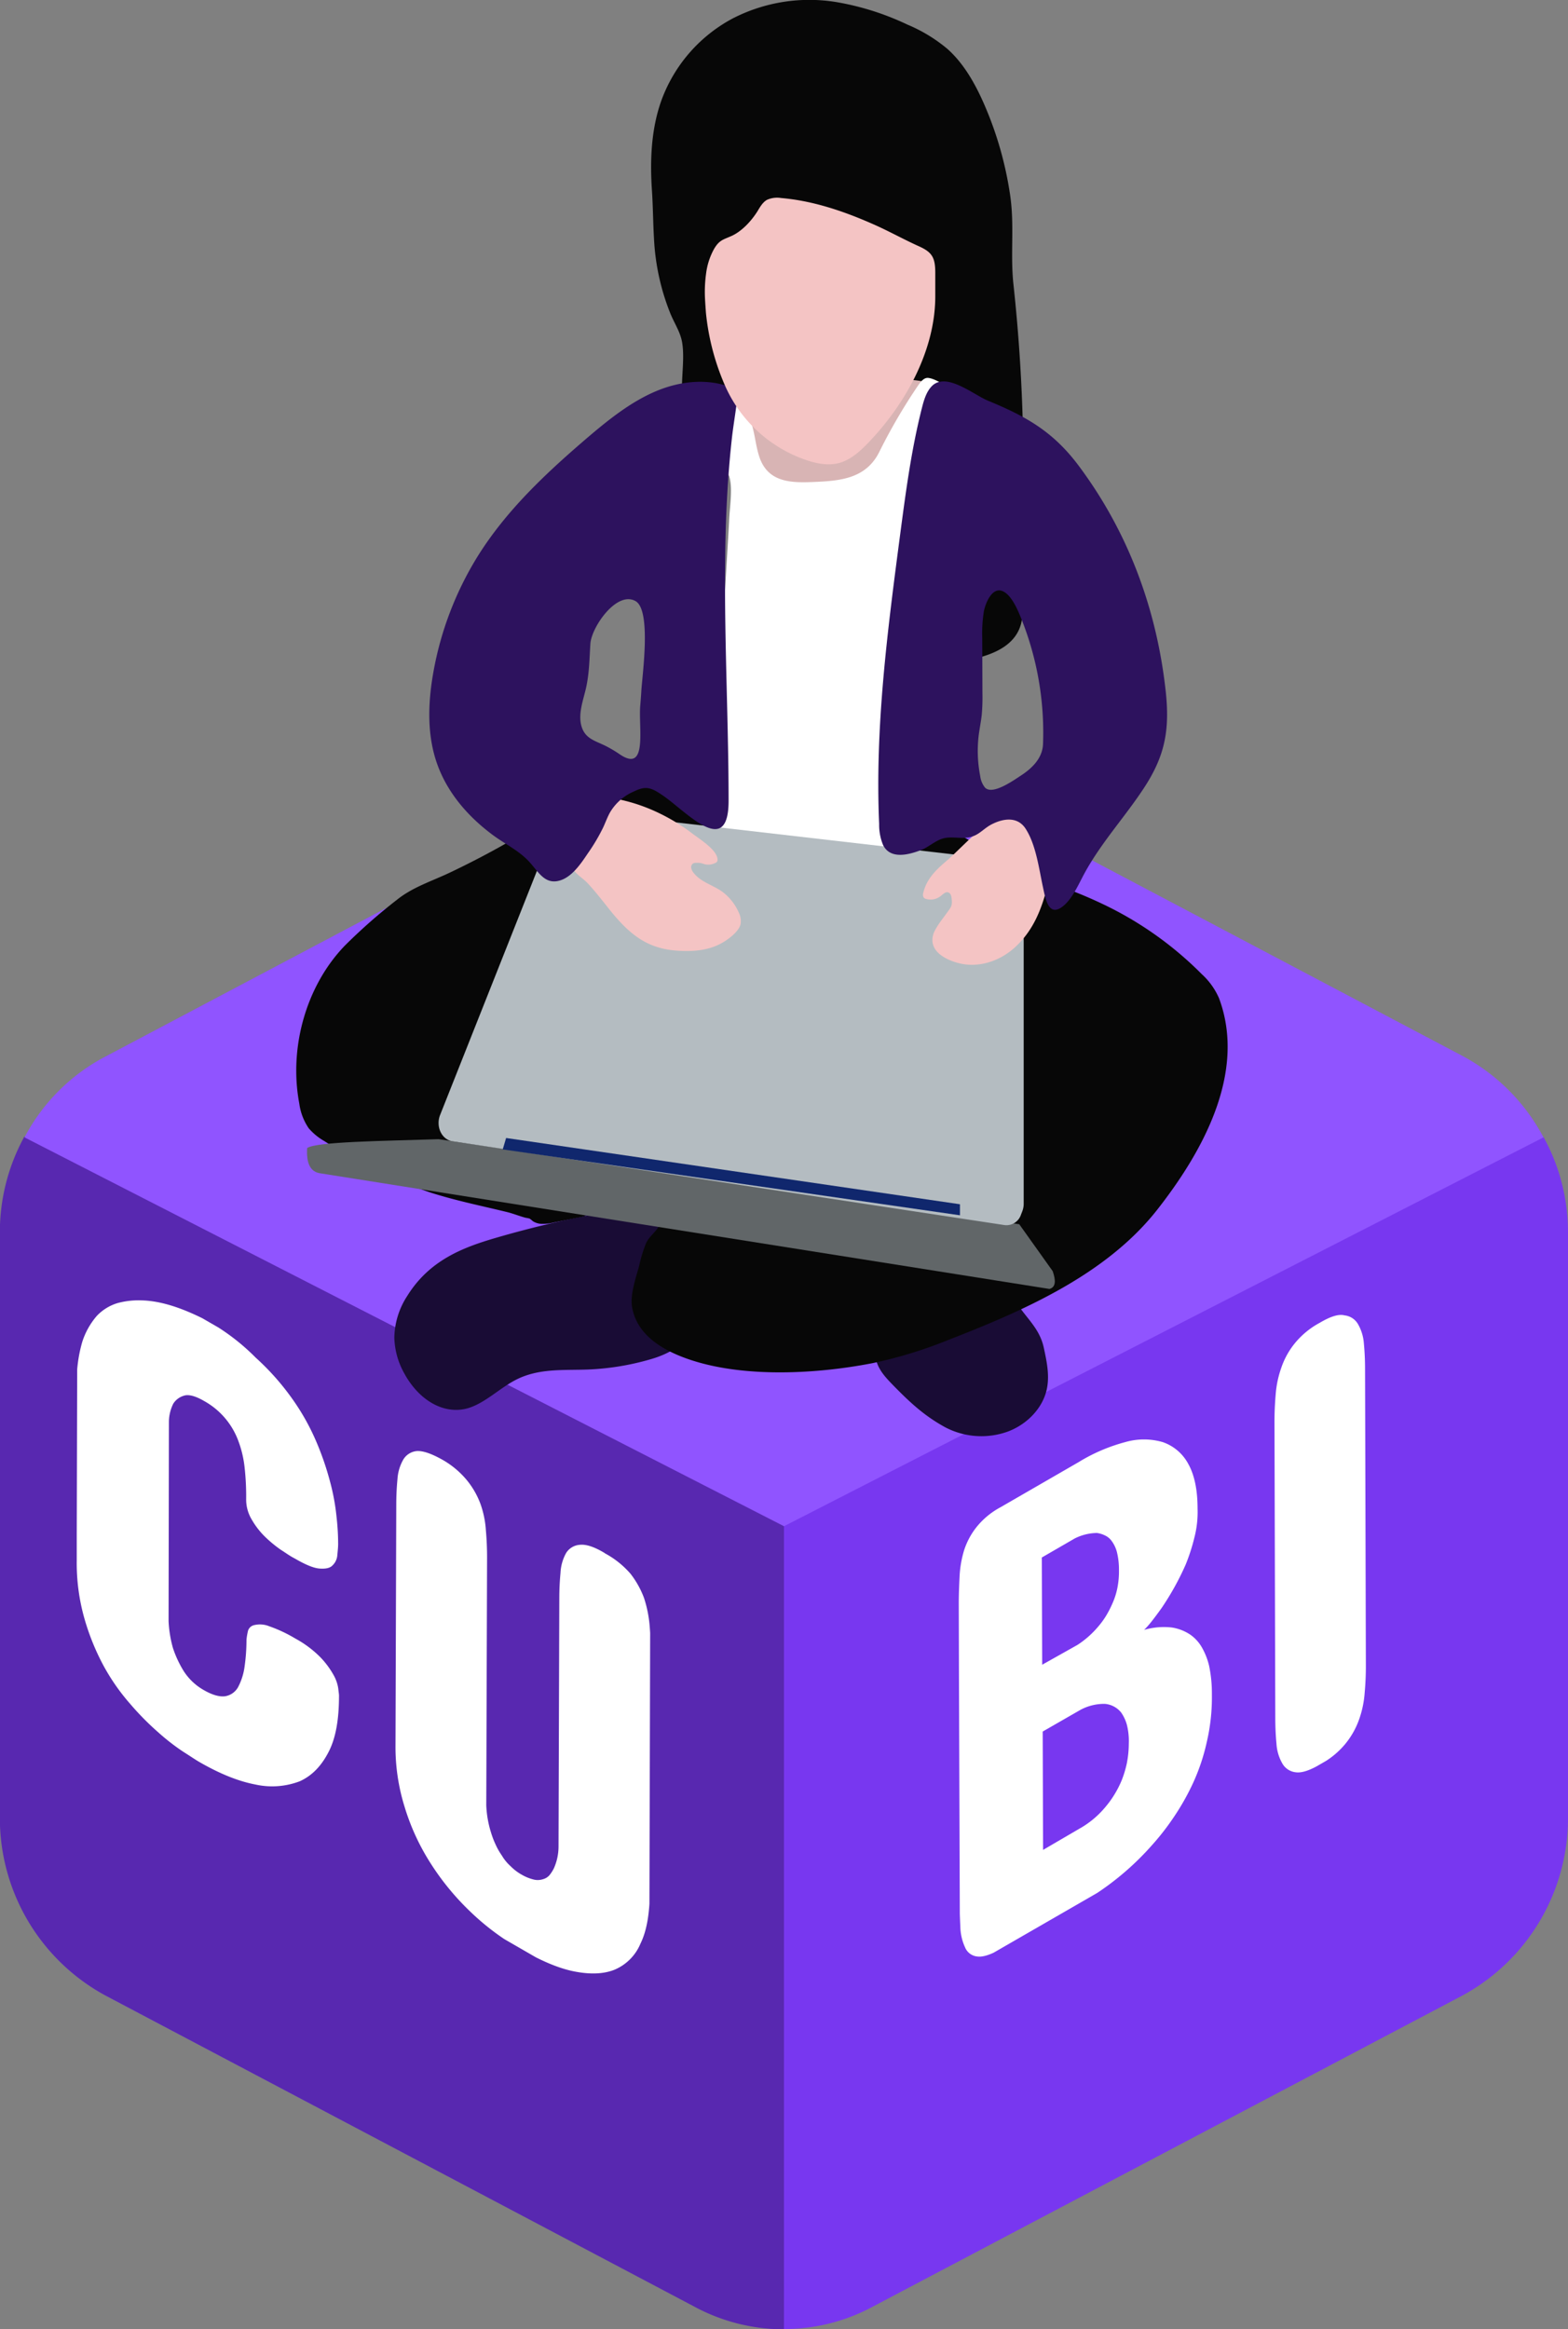 <svg id="Capa_1" data-name="Capa 1" xmlns="http://www.w3.org/2000/svg" xmlns:xlink="http://www.w3.org/1999/xlink" viewBox="0 0 486.07 722"><rect x="0" y="0" width="486.07" height="722" fill="#808080" stroke="none"/><defs><style>.cls-1{fill:none;}.cls-2{fill:#7837f0;}.cls-3{fill:#5828b0;}.cls-4{fill:#9054ff;}.cls-5{isolation:isolate;}.cls-6{clip-path:url(#clip-path);}.cls-7{fill:#fff;}.cls-8{clip-path:url(#clip-path-2);}.cls-9{fill:#190c35;}.cls-10{fill:#070707;}.cls-11{fill:#616668;}.cls-12{fill:#d8b4b4;}.cls-13{fill:#b4bcc1;}.cls-14{fill:#f4c4c4;}.cls-15{fill:#2d125e;}.cls-16{fill:#10276d;}</style><clipPath id="clip-path" transform="translate(-0.04 -0.38)"><polygon class="cls-1" points="23.7 524.84 24.07 386.65 201.63 489.16 201.26 627.35 23.7 524.84"/></clipPath><clipPath id="clip-path-2" transform="translate(-0.04 -0.38)"><polygon class="cls-1" points="297.64 611.66 297.15 475.06 423.2 402.22 423.69 538.94 297.64 611.66"/></clipPath></defs><title>Cubi chica</title><path class="cls-2" d="M486.11,382.48V564a62.57,62.57,0,0,1-32.74,54.93L271,715.15a58.08,58.08,0,0,1-55.91,0L32.9,619A62.34,62.34,0,0,1,.16,564.08V382.6a61.89,61.89,0,0,1,7.6-29.8h.13a60.24,60.24,0,0,1,25.13-25l182.1-96.26a58.49,58.49,0,0,1,55.79,0l182.34,96.26a60.93,60.93,0,0,1,25.13,25h.13A61.17,61.17,0,0,1,486.11,382.48Z" transform="translate(-0.04 -0.38)"/><path class="cls-3" d="M243.07,473.22V722.38a58.43,58.43,0,0,1-27.95-7.11L32.9,619A62.5,62.5,0,0,1,0,564V382.48a61.49,61.49,0,0,1,7.6-29.8Z" transform="translate(-0.04 -0.38)"/><path class="cls-4" d="M478.51,352.93,243.07,473.46,7.64,352.93A59.44,59.44,0,0,1,32.9,327.79l182.22-96.38a59.39,59.39,0,0,1,55.91,0l182.34,96.26a60.79,60.79,0,0,1,25.14,25.26Z" transform="translate(-0.04 -0.38)"/><g class="cls-5"><g class="cls-6"><path class="cls-7" d="M63.68,409.45c-7.48-3.8-14-5.88-19.87-6a25,25,0,0,0-7.35.85,14.68,14.68,0,0,0-6.38,3.93,23,23,0,0,0-4.54,8.09,43.78,43.78,0,0,0-1.71,13.12V484a63,63,0,0,0,2.33,17.9,73.5,73.5,0,0,0,6,14.84,64.9,64.9,0,0,0,8.22,11.77,85,85,0,0,0,8.71,8.83,67.26,67.26,0,0,0,7.72,6c2.33,1.47,3.92,2.57,5,3.18,6.37,3.68,12.14,6,17.41,7a24,24,0,0,0,13.73-1c3.81-1.71,6.75-4.78,9-9.19s3.18-10.18,3.18-17.42c0-.36-.12-1.1-.24-2.2a12,12,0,0,0-1.47-4.17,26.59,26.59,0,0,0-4-5.4,33.29,33.29,0,0,0-7.85-5.88,43.59,43.59,0,0,0-8.09-3.8,7.54,7.54,0,0,0-4.54-.37,2.57,2.57,0,0,0-2,1.71,19.69,19.69,0,0,0-.49,2.82,59.44,59.44,0,0,1-.61,8.47,19,19,0,0,1-2,6.25,5.63,5.63,0,0,1-4,2.82c-1.72.24-3.92-.37-6.5-1.84a17.82,17.82,0,0,1-6.38-6,33.61,33.61,0,0,1-3.31-7.11,36.72,36.72,0,0,1-1.35-8.34L52.4,441a12.91,12.91,0,0,1,1.35-5.52A5.78,5.78,0,0,1,57.06,433c1.47-.49,3.67.12,6.37,1.71a23.36,23.36,0,0,1,10.43,12.14,33.55,33.55,0,0,1,2,8.34,81.7,81.7,0,0,1,.49,9.81A12,12,0,0,0,78,471.26a24.66,24.66,0,0,0,4,5.27A39.34,39.34,0,0,0,87,480.7c1.71,1.1,3.06,2.08,4.29,2.69,3.43,2,6,3.07,7.85,3.19s3.18-.12,4-1a4.85,4.85,0,0,0,1.47-3.19c.13-1.35.25-2.45.25-3.43a74.05,74.05,0,0,0-.49-8.34,67,67,0,0,0-2-10.91,89.15,89.15,0,0,0-4.3-12.51,70.71,70.71,0,0,0-7.35-13.12,78,78,0,0,0-11.41-12.87,67.07,67.07,0,0,0-15.69-11.78" transform="translate(-0.04 -0.38)"/><path class="cls-7" d="M187.53,481.8c-3.31-2-5.89-2.82-7.85-2.57a5.41,5.41,0,0,0-4.17,2.57,14,14,0,0,0-1.72,6.13c-.24,2.58-.37,5.15-.37,8l-.24,76.89a16.59,16.59,0,0,1-1.47,6.74,12,12,0,0,1-1.35,2.08,4.06,4.06,0,0,1-2,1.23,5.21,5.21,0,0,1-2.82.12,13.94,13.94,0,0,1-3.68-1.47,15.52,15.52,0,0,1-3.56-2.7,14,14,0,0,1-2.7-3.31,20.5,20.5,0,0,1-2-3.55,26.56,26.56,0,0,1-1.35-3.56,32.47,32.47,0,0,1-1.47-8.46l.25-76.88c0-2.82-.13-5.64-.37-8.34A29.91,29.91,0,0,0,149,466.6a25.6,25.6,0,0,0-4.29-7.48,27.31,27.31,0,0,0-7.72-6.38c-3.32-1.84-5.89-2.7-7.73-2.58a5.45,5.45,0,0,0-4.17,2.58,14,14,0,0,0-1.84,6.13c-.24,2.58-.37,5.15-.37,8l-.24,74.43a62.37,62.37,0,0,0,2.82,19.13,70,70,0,0,0,8,17.41,80.2,80.2,0,0,0,12.38,15.09,76.9,76.9,0,0,0,16.07,11.89c5.88,3.31,11.16,5.64,16.06,6.62s9.08.86,12.51-.49a15,15,0,0,0,8.09-8.09c2-4.05,2.82-9.32,2.94-16.07l.25-74.43q0-4.23-.37-8.46a37.7,37.7,0,0,0-1.71-8.21,28.44,28.44,0,0,0-4.17-7.48,28.06,28.06,0,0,0-8-6.38" transform="translate(-0.04 -0.38)"/></g></g><g class="cls-5"><g class="cls-8"><path class="cls-7" d="M323.39,573.77l-.12-36.67L335,530.36a15.55,15.55,0,0,1,7.48-1.84,7.19,7.19,0,0,1,2.7.74,7.12,7.12,0,0,1,2.45,2,12.58,12.58,0,0,1,1.72,3.68,20.61,20.61,0,0,1,.61,5.88,32.06,32.06,0,0,1-.61,6.13,32.89,32.89,0,0,1-1.6,5.28,30.87,30.87,0,0,1-2.33,4.53,29.64,29.64,0,0,1-2.57,3.56,28.86,28.86,0,0,1-7.11,6.25l-12.39,7.24m-.24-57.39L323,483.15l10.18-5.89a15.78,15.78,0,0,1,6.87-1.71,8,8,0,0,1,2.45.73,5.29,5.29,0,0,1,2.21,1.84,10,10,0,0,1,1.59,3.44,22.75,22.75,0,0,1,.61,5.51,26.26,26.26,0,0,1-.49,5.52,22.18,22.18,0,0,1-1.47,4.66,32,32,0,0,1-2.08,4.05,25.42,25.42,0,0,1-2.33,3.19,29,29,0,0,1-6.5,5.76l-10.91,6.13m11.64-63-24.64,14.23a24.06,24.06,0,0,0-7.48,6.25,22.68,22.68,0,0,0-3.8,7.23,33.55,33.55,0,0,0-1.35,8c-.13,2.69-.25,5.51-.25,8.33l.25,92c0,2.82.12,5.64.24,8.22a16,16,0,0,0,1.47,6.37,4.56,4.56,0,0,0,3.81,2.82c1.71.25,4.29-.61,7.48-2.45l27.83-16.06a86.53,86.53,0,0,0,18.76-15.94,76.85,76.85,0,0,0,6.87-8.83,75,75,0,0,0,6-10.67,62.69,62.69,0,0,0,4.17-12.51,60.76,60.76,0,0,0,1.59-14.35c0-1.1,0-2.45-.12-4a42.48,42.48,0,0,0-.74-5.27,21.19,21.19,0,0,0-2-5.28,12.34,12.34,0,0,0-3.68-4.29,14.16,14.16,0,0,0-5.88-2.33,21.9,21.9,0,0,0-8.59.74,27,27,0,0,0,2.09-2.33q1.47-1.84,3.31-4.42a84.61,84.61,0,0,0,7.48-13.49,59.62,59.62,0,0,0,2.69-8.33,31.37,31.37,0,0,0,1-9q0-8.82-2.95-14a14.2,14.2,0,0,0-7.84-6.63,20.88,20.88,0,0,0-11.65,0,54.33,54.33,0,0,0-14.11,6" transform="translate(-0.04 -0.38)"/><path class="cls-7" d="M409.1,410.43a25.59,25.59,0,0,0-7.72,6.38,24.45,24.45,0,0,0-4.17,7.6,32,32,0,0,0-1.72,8.22c-.24,2.82-.37,5.64-.37,8.46l.25,91.72q0,4.23.37,8.09a13.92,13.92,0,0,0,1.84,6.14,5.43,5.43,0,0,0,4.17,2.69q2.76.38,7.72-2.57a25.64,25.64,0,0,0,7.73-6.38,25.17,25.17,0,0,0,4.17-7.48,31.44,31.44,0,0,0,1.71-8.21q.38-4.23.37-8.46l-.25-91.73c0-2.82-.12-5.51-.36-8A14,14,0,0,0,421,410.8a5.47,5.47,0,0,0-4.17-2.7c-1.84-.49-4.42.37-7.73,2.33" transform="translate(-0.04 -0.38)"/></g></g><path class="cls-9" d="M303.06,404.23,313.32,400c2.24,7.42,8.62,10.37,10.29,18.13.91,4.21,1.83,8.54.95,12.76-1.19,5.73-5.85,10.84-12,13.19a24.13,24.13,0,0,1-19.43-1.25c-6.47-3.52-10.89-7.63-16-12.84-1.94-2-3.92-4-5-6.56s-1-5.82.85-7.85c1.27.51,2.69,0,3.95-.54Z" transform="translate(-0.04 -0.38)"/><path class="cls-9" d="M153.56,384.13c-9.92,2.91-20.43,6.83-27.34,18.05A24.36,24.36,0,0,0,122.28,415a23.82,23.82,0,0,0,3,10.93c4.77,8.89,12.92,13.23,20.28,10.8,5.09-1.68,9.57-6.21,14.51-8.71,7.06-3.58,14.69-2.85,22.14-3.13a80.92,80.92,0,0,0,19.63-3.22c6.24-1.82,13.28-5.58,15.41-14.7,1.59-6.86-.21-14.37-2-21.13-4.63-17.47-16.17-11.71-26-10A325.35,325.35,0,0,0,153.56,384.13Z" transform="translate(-0.04 -0.38)"/><path class="cls-10" d="M341.47,280.41a109.26,109.26,0,0,1,31.12,21.93,21.89,21.89,0,0,1,5.35,7.48c8.72,23.44-5.64,48.31-19.23,65.61-16,20.34-42.06,31.48-64.85,40.35a138.15,138.15,0,0,1-23.43,7.15c-17.15,3.34-39.26,4.53-56-.92-7.94-2.59-16.91-7.28-18.46-16.54-.64-3.87,1.21-9.06,2.2-12.69a41.8,41.8,0,0,1,2.2-7.18c1.18-2.35,3.5-3.67,4.5-6.25s.47-5.78-1.7-7a6.48,6.48,0,0,0-3.1-.64,40.75,40.75,0,0,0-8.74.8c-2.21.44-3.21,2.5-5.12,3.44a5,5,0,0,1-2.19.49,6,6,0,0,0-2.07.66,12,12,0,0,1-2.26.61l-5.37,1.08-2.66.53a14,14,0,0,1-3.91.41,5.46,5.46,0,0,1-2.5-.8,12.23,12.23,0,0,0-1-.81,8,8,0,0,0-1.22-.26c-2-.52-3.89-1.32-5.89-1.8-7.92-1.93-16-3.56-23.81-6.08a146.12,146.12,0,0,1-32.72-15.89,18.22,18.22,0,0,1-4.88-4,17.74,17.74,0,0,1-2.91-7.63c-3.31-17.51,2.23-36.69,14.15-49a172,172,0,0,1,16.15-14.2c4.81-3.87,10.71-5.72,16.26-8.35a268,268,0,0,0,36.06-20.65c5.44-3.69,11.49-8.36,18-9.18,5.92-.73,12.51,0,18.59-.13,17-.41,34.16-.81,50.72,3.48A139.92,139.92,0,0,1,289,254.63c13.47,6.61,25.73,15.58,39.31,20.38A134.5,134.5,0,0,1,341.47,280.41Z" transform="translate(-0.04 -0.38)"/><path class="cls-11" d="M99.59,364.11l225.78,35.8c2-.55,2-2.62,1-5.51L316,379.85,136,353.49c-17.24.56-38,.77-40.75,2.75C95,360.65,96,363.73,99.59,364.11Z" transform="translate(-0.04 -0.38)"/><path class="cls-10" d="M202.78,74.46c-.3-5-.31-10.07-.64-15-.64-9.47-.25-19.21,3-28.14A47.07,47.07,0,0,1,227.21,6.08a51.91,51.91,0,0,1,32-5.07,84,84,0,0,1,22.13,7,48.16,48.16,0,0,1,12.44,7.57c5.08,4.55,8.61,10.83,11.42,17.29a110.27,110.27,0,0,1,8,28.17c1.35,9.36,0,18.17,1,27.45a532.59,532.59,0,0,1,3,67.07c-.2,11.24-1.08,22.35-.26,33.27.65,8.65-5,12.81-12.12,15-8.35,2.55-15.48-.89-22-7-13-12.32-11.4-30.65-11.4-47.64,0-3.61,1.95-10.88.83-14.09-1.95-5.63-12-.43-16.16-.07a118.79,118.79,0,0,1-18.09-.29c-5.69-.38-11.43-.77-17-2.33-3.81-1.08-7.92-3.18-9.13-7.26a15.87,15.87,0,0,1-.43-4.62c0-4.39.78-9.61.07-13.92-.53-3.27-2.34-5.85-3.64-9A71.46,71.46,0,0,1,202.78,74.46Z" transform="translate(-0.04 -0.38)"/><path class="cls-12" d="M272.88,166.18c7.8-.49,16.63-1.66,20.83-6.58a15.27,15.27,0,0,0,2.8-5.74,71.41,71.41,0,0,0,3-17.89c.17-4.24-.15-8.74-3.32-12.28-5-5.55-15.79-6.85-24.21-4.53-6.12,1.68-11,4.91-17.24,6-5.33.94-10.54,2.33-15.8,3.63-4.63,1.14-9.52.35-14.19-.4a2.57,2.57,0,0,0-2.19.3,3.15,3.15,0,0,0-.8,1.68c-.89,3.37-3.61,7.48-2.72,11.1s4.81,4.85,7.7,6.83c4.19,2.87,4.71,7.47,7.72,10.84,3.23,3.61,9,3.81,13.28,5.17C255.79,166.87,264.35,166.72,272.88,166.18Z" transform="translate(-0.04 -0.38)"/><path class="cls-7" d="M222.33,261.37a174,174,0,0,0,48.72,5.74,5.58,5.58,0,0,0,3-.65c1.6-1,1.94-3.36,2.12-5.38,3.4-38.87,6.38-77.86,9.7-116.67.38-4.39,2.24-8.39,3.73-12.43a65.37,65.37,0,0,0,1.81-6.33c.49-1.91,2-3,2.09-5.28a.54.54,0,0,0,0-.33.55.55,0,0,0-.29-.23c-1.56-.76-3.74-2.13-5.46-2.29-1.45-.13-2.57,1.55-3.35,2.71a176,176,0,0,0-11.79,20.24c-4.08,8.2-11.93,8.94-19.93,9.29-7.06.31-14.45.37-17.2-7.63-1.3-3.78-1.44-8-2.91-11.67a15.67,15.67,0,0,0-8.06-8.59,14.23,14.23,0,0,0-1.38,5.27,52.33,52.33,0,0,0-.49,11c.36,4.1,2.59,6.63,3.55,10.24,1,3.78,0,9.49-.13,13.43C225.65,170.6,219.72,260.69,222.33,261.37Z" transform="translate(-0.04 -0.38)"/><path class="cls-13" d="M136,348.46h0a6.62,6.62,0,0,1,.45-2.42l36.17-91.18a4.77,4.77,0,0,1,4.87-3.26L313,267.22c2.49.29,4.38,2.75,4.38,5.69V373.46a6.58,6.58,0,0,1-.45,2.42l-.39,1a4.75,4.75,0,0,1-5,3.25l-171.27-26C137.81,353.76,136,351.34,136,348.46Z" transform="translate(-0.04 -0.38)"/><path class="cls-14" d="M293.56,267.14c-3.2,2.73-6.28,5.57-7.31,10a1.84,1.84,0,0,0,.08,1.37,1.36,1.36,0,0,0,.83.52,5,5,0,0,0,4.52-.93c.72-.58,1.51-1.4,2.35-1.09s1,1.43,1.05,2.36a4.68,4.68,0,0,1-.1,1.71,4.18,4.18,0,0,1-.65,1.19c-1.65,2.44-3.56,4.5-4.82,7.24-2.09,5.68,3.91,8.5,8,9.48,6.14,1.46,12.67-.76,17.4-5.19,7.44-7,9.24-16,11.54-25.85.83-3.57,1.66-7.36.61-10.86C321,236.82,300.83,260.94,293.56,267.14Z" transform="translate(-0.04 -0.38)"/><path class="cls-15" d="M361.67,217.62c-.08-1.12-.18-2.26-.32-3.44-2.87-25.62-11.84-49.2-26.86-69.35-8-10.75-16.47-15.42-28.19-20.25-4.54-1.87-13.15-9.18-17.55-4.35-1.6,1.75-2.32,4.22-2.92,6.6-3.26,12.78-5,26-6.73,39.08-3.92,29.8-7.86,59.81-6.53,89.87a16.35,16.35,0,0,0,1.21,6.51c2.25,4.6,8,3,11.59,1.66,2.27-.84,4.33-2.74,6.49-3.51,2.78-1,5.62,0,8.42-.49,3.19-.53,4.5-2.68,7.18-4.06,3.92-2,8.35-2.42,10.74,1.73,3,4.87,3.92,12,5.13,17.65.78,3.63,1.7,9.38,6,6.19,3.07-2.26,5.05-7,6.89-10.37,5.23-9.61,12.59-17.51,18.51-26.57S362.4,228,361.67,217.62ZM323.37,231c-.17,4.54-3.6,7.67-6.93,9.83-2.22,1.44-8.74,6.12-11.07,3.66a7,7,0,0,1-1.46-3.49,40.56,40.56,0,0,1-.44-13c.27-2,.68-4,.9-6a61.17,61.17,0,0,0,.22-6.77l-.06-17.06a43,43,0,0,1,.5-8.26c.5-2.61,2.47-7.33,5.48-6.41s5.13,6.16,6.24,8.94A95.12,95.12,0,0,1,323.37,231Z" transform="translate(-0.04 -0.38)"/><path class="cls-14" d="M177.86,270l.09.13c1,1.47,2.92,2.61,4.17,3.93,2.72,2.89,5.12,6.12,7.64,9.21,6,7.27,11.43,11.25,20.45,11.8,4.37.27,8.89,0,12.86-2,2.06-1,5.93-3.66,6.54-6.22a5.93,5.93,0,0,0-.6-3.71,16,16,0,0,0-4.91-6.24c-2.89-2.17-6.76-3-9.07-6a3.41,3.41,0,0,1-.7-1.38,1.46,1.46,0,0,1,.45-1.43,1.83,1.83,0,0,1,1.11-.25,5.17,5.17,0,0,1,2.18.29,4.51,4.51,0,0,0,3.47-.17,1.35,1.35,0,0,0,.77-.47,1.21,1.21,0,0,0,.15-.82c-.22-2.94-5.67-6.29-7.71-7.85a59.1,59.1,0,0,0-10.14-6.27A54.52,54.52,0,0,0,182.37,247c-2.68,4-5.74,7-7.12,11.67-.67,2.3-.95,5,.35,7C176.48,267,177,268.76,177.86,270Z" transform="translate(-0.04 -0.38)"/><path class="cls-15" d="M225.11,161.81c.3-8.53.86-17,1.79-25.39.56-5.11,1.51-9.82,1.9-15-7.84-4-17.22-3.22-25.31.18s-15.14,9.13-22,15C169.08,147.27,156.86,158.72,148,173a102.11,102.11,0,0,0-13.61,35.7c-1.59,8.89-2,18.27.63,26.86,3.09,10.09,10.09,18,18.09,23.87,3.68,2.67,7.49,4.47,10.66,7.72,2.92,3,4.89,7.47,9.6,6.22,3.83-1,6.66-5.14,8.84-8.4A58.67,58.67,0,0,0,187,256.9c.71-1.52,1.28-3.12,2.08-4.59a15.72,15.72,0,0,1,7.38-6.56c3.68-1.82,5.27-1.35,8.76,1,7.24,4.79,20.73,20.29,20.68,1.73C225.89,220,224.07,190.59,225.11,161.81ZM198.86,214.4c-.1,1.58-.21,3.16-.35,4.74-.58,7,2.4,21.16-6.55,14.92a37,37,0,0,0-3.76-2.25c-3.39-1.79-6.64-2.25-7.86-6.18s.57-8.36,1.41-12.21c1-4.64,1-8.89,1.31-13.56.38-5.17,8.2-16.46,14-13.15C202,189.52,199.15,209.55,198.86,214.4Z" transform="translate(-0.04 -0.38)"/><path class="cls-14" d="M218.59,93c.07,1.43.18,2.86.28,4.29a74.78,74.78,0,0,0,5.56,21.78,42.54,42.54,0,0,0,26.08,24.1c3.13,1,6.5,1.57,9.67.72,3.4-.92,6.19-3.37,8.69-5.93,11.68-12,21.18-28.9,21.1-45.94l0-7.07c0-4.75-1-6.38-5-8.2-4.66-2.09-9.13-4.6-13.8-6.68-9.21-4.1-18.9-7.45-29-8.31a7.61,7.61,0,0,0-4.36.56c-1.37.77-2.18,2.26-3,3.61-1.86,2.94-4.68,6-7.76,7.48-2.77,1.28-4,1.27-5.7,4.21a21.12,21.12,0,0,0-2.4,7.35A41.45,41.45,0,0,0,218.59,93Z" transform="translate(-0.04 -0.38)"/><polygon class="cls-16" points="156.89 352.74 297.58 373.28 297.58 376.7 155.84 356.28 156.89 352.74"/></svg>